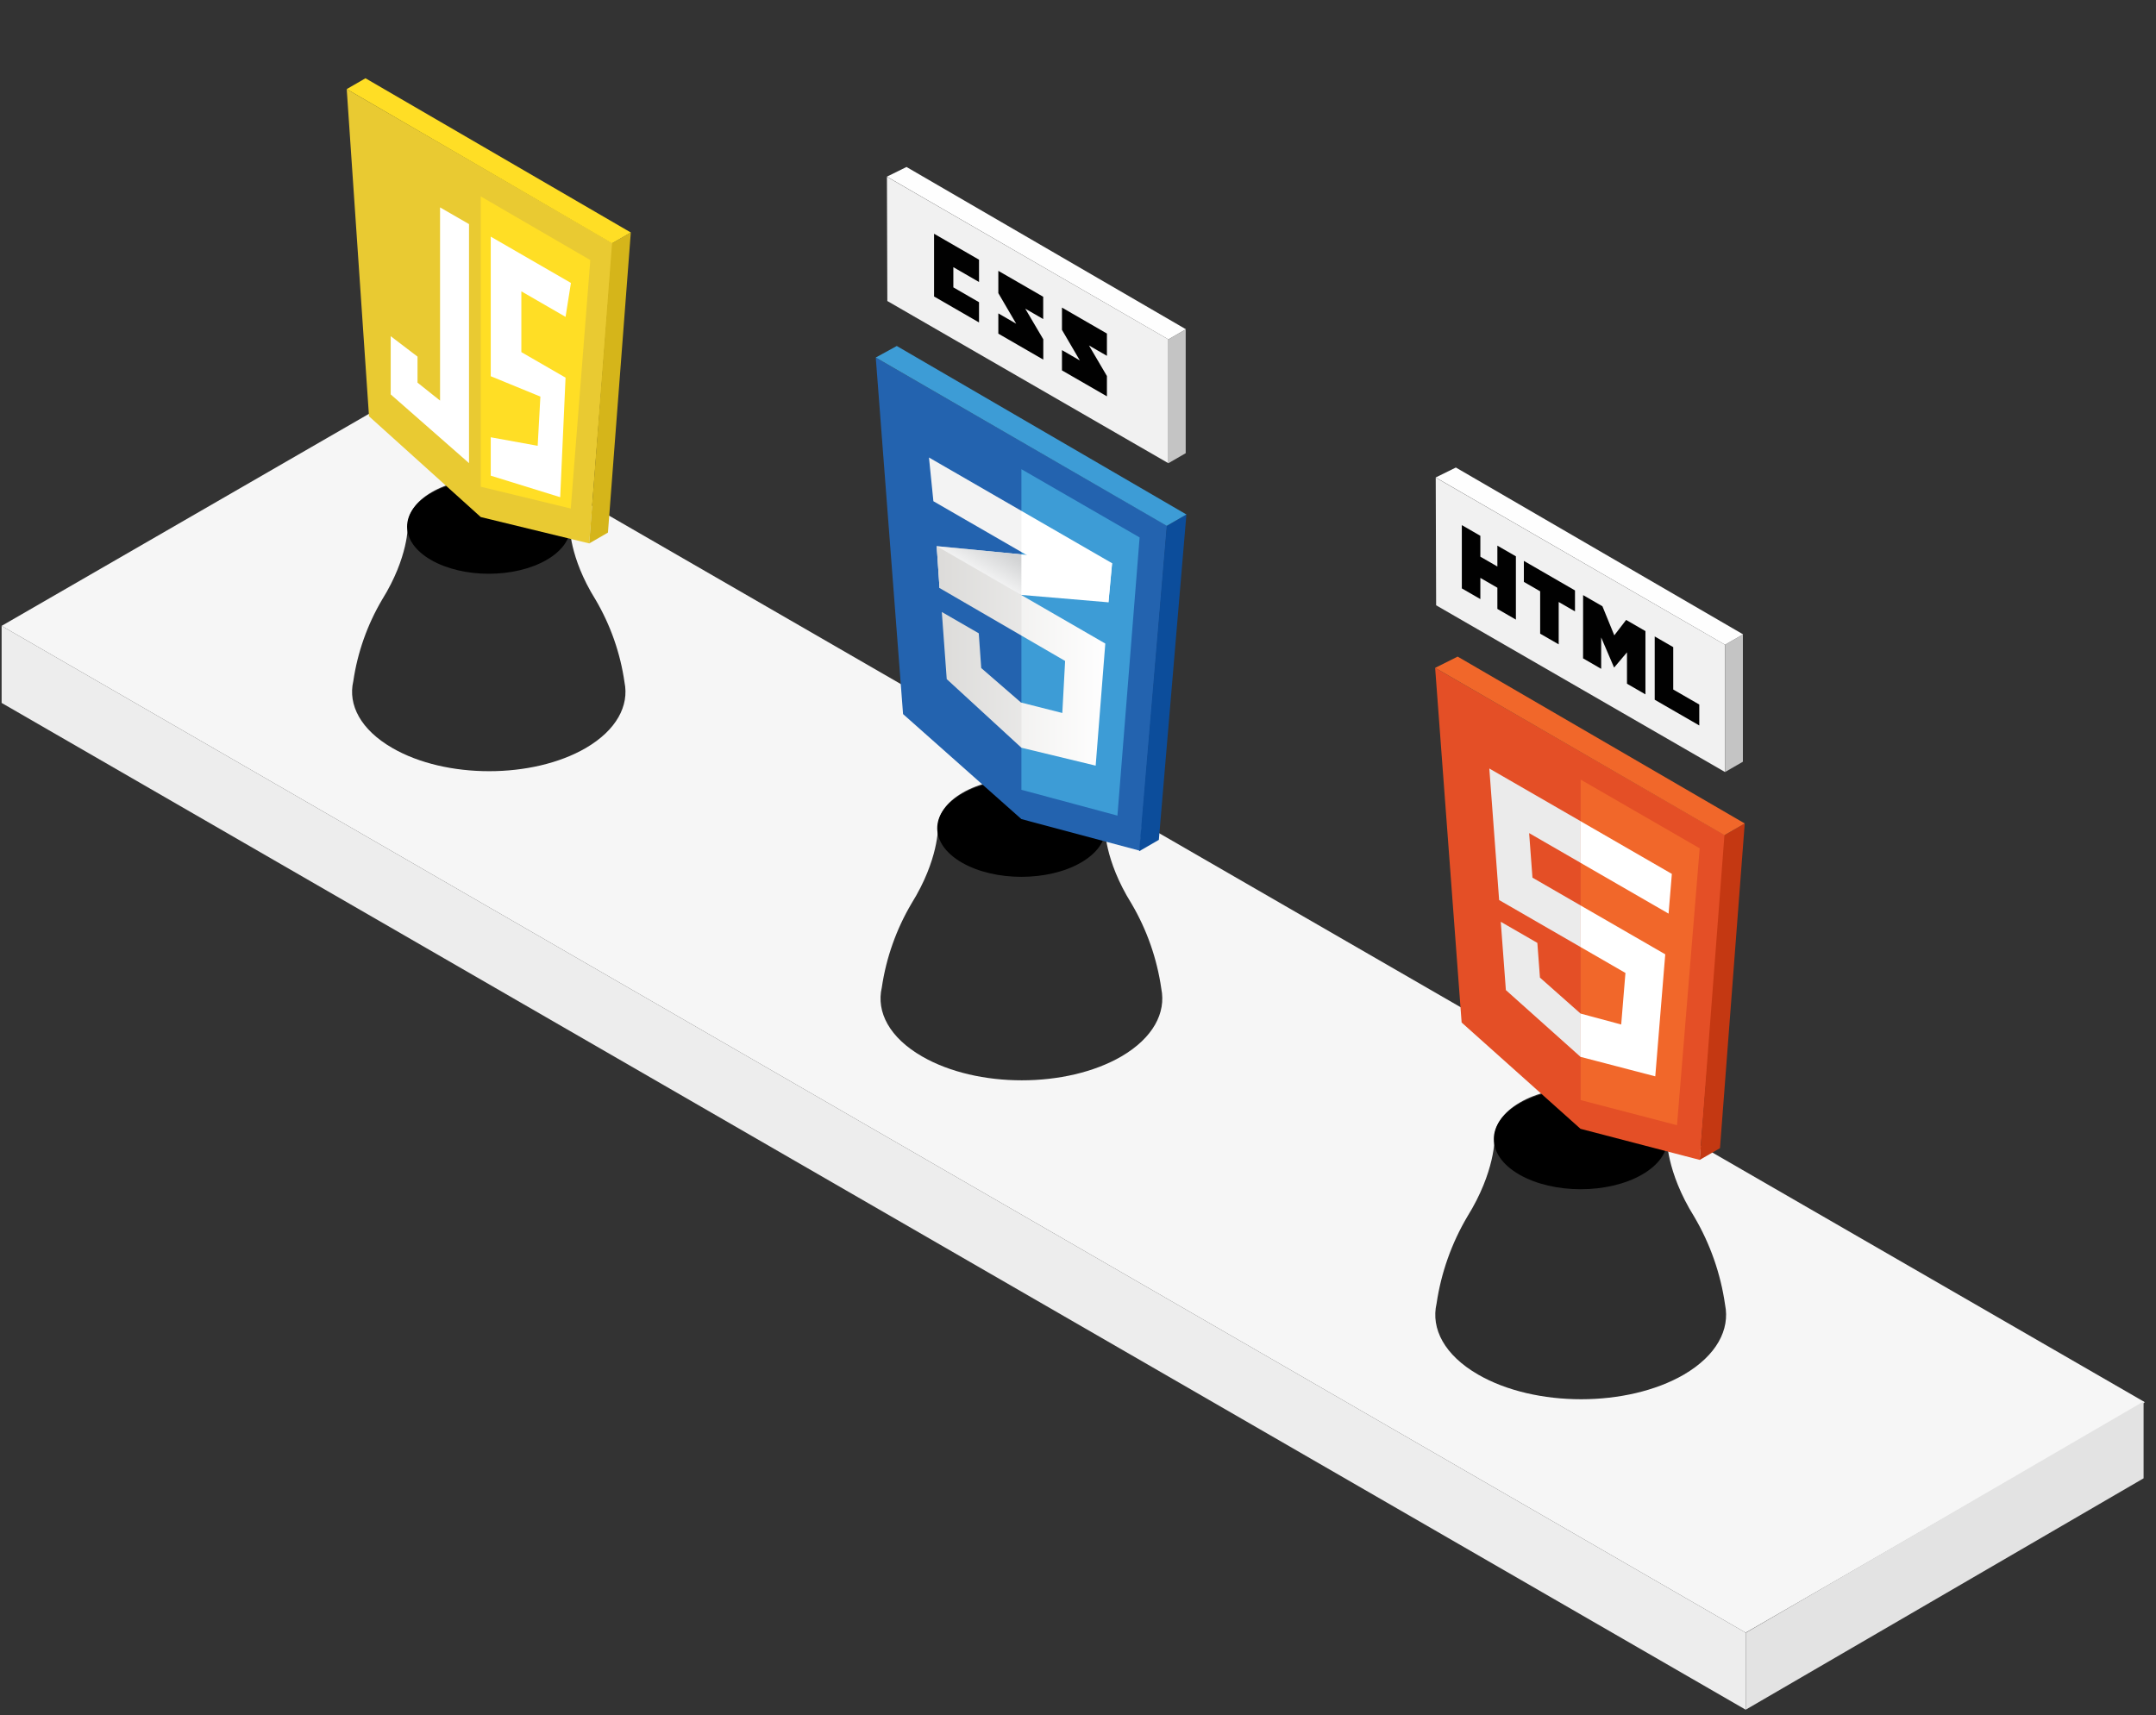 <svg width="142" height="113" viewBox="0 0 142 113" fill="none" xmlns="http://www.w3.org/2000/svg">
<rect x="0" y="0" width="142" height="113" fill="#333333" stroke="none"/>
<rect width="132.642" height="5.075" transform="matrix(0.866 0.5 -2.20305e-08 1 0.107 41.23)" fill="#EDEDED"/>
<rect width="132.642" height="30.361" transform="matrix(0.866 0.5 -0.866 0.5 26.399 26.049)" fill="#F6F6F6"/>
<path d="M114.978 107.561L141.182 92.32L141.182 97.384L114.978 112.625L114.978 107.561Z" fill="#E3E3E3"/>
<g clip-path="url(#clip0_33_2396)">
<path d="M113.618 85.947C113.325 83.899 112.634 81.928 111.583 80.146C109.727 77.167 109.781 74.949 109.781 74.949C109.781 74.117 109.22 73.285 108.117 72.627C105.895 71.346 102.291 71.346 100.103 72.627C99 73.268 98.438 74.109 98.438 74.949C98.438 74.949 98.492 77.167 96.641 80.146C95.603 81.903 94.916 83.845 94.618 85.863C94.231 87.528 95.139 89.271 97.352 90.549C101.097 92.717 107.176 92.717 110.909 90.549C113.056 89.292 113.951 87.586 113.618 85.947Z" fill="#2F2F2F"/>
<circle r="4.672" transform="matrix(0.866 -0.5 0.866 0.5 104.108 75.037)" fill="black"/>
<path d="M96.267 67.358L94.522 43.994L113.695 55.064L111.947 76.408L104.097 74.361L96.267 67.358Z" fill="#E44F26"/>
<path d="M104.108 72.469L110.453 74.122L111.946 55.882L104.108 51.357L104.108 72.469Z" fill="#F1672A"/>
<path d="M104.108 59.649L100.932 57.815L100.713 54.881L104.108 56.841L104.108 54.099L104.1 54.094L98.09 50.625L98.148 51.394L98.737 59.29L104.108 62.391L104.108 59.649Z" fill="#EBEBEB"/>
<path d="M104.108 66.769L104.098 66.767L101.425 64.399L101.254 62.113L99.955 61.363L98.845 60.723L99.181 65.222L104.097 69.62L104.108 69.623L104.108 66.769Z" fill="#EBEBEB"/>
<path d="M104.1 59.645L104.1 62.386L107.056 64.093L106.777 67.489L104.1 66.769L104.1 69.621L109.021 70.904L109.057 70.462L109.62 63.569L109.679 62.866L109.032 62.492L104.1 59.645Z" fill="white"/>
<path d="M104.1 54.096L104.1 55.798L104.1 56.831L104.1 56.838L109.89 60.181L109.898 60.185L109.945 59.597L110.056 58.27L110.113 57.568L104.1 54.096Z" fill="white"/>
<path d="M113.576 55.016L114.913 54.245L113.283 75.636L111.947 76.408L113.576 55.016Z" fill="#C43812"/>
<path d="M96.004 43.253L114.913 54.246L113.576 55.017L94.524 43.995L96.004 43.253Z" fill="#F1672A"/>
<path d="M94.561 31.461L113.614 42.473L113.614 50.857L94.588 39.874L94.561 31.461Z" fill="#F1F1F1"/>
<path d="M113.615 42.475L114.791 41.796L114.791 50.179L113.615 50.858L113.615 42.475Z" fill="#C4C4C4"/>
<path d="M95.887 30.798L114.803 41.787L113.615 42.472L94.56 31.452L95.887 30.798Z" fill="#FEFEFE"/>
<path d="M96.28 34.592L97.5 35.296L97.5 36.672L98.621 37.319L98.621 35.944L99.841 36.648L99.841 40.817L98.621 40.112L98.621 38.717L97.5 38.069L97.5 39.465L96.28 38.761L96.28 34.592Z" fill="#010101"/>
<path d="M101.439 38.952L100.366 38.332L100.366 36.949L103.733 38.894L103.733 40.276L102.66 39.656L102.66 42.447L101.439 41.743L101.439 38.952Z" fill="#010101"/>
<path d="M104.268 39.203L105.54 39.937L106.322 41.853L107.101 40.838L108.373 41.573L108.373 45.742L107.158 45.04L107.158 42.973L106.319 43.966L106.299 43.955L105.458 41.992L105.458 44.059L104.265 43.37L104.268 39.203Z" fill="#010101"/>
<path d="M108.984 41.926L110.204 42.63L110.204 45.422L111.919 46.411L111.919 47.789L108.984 46.095L108.984 41.926Z" fill="#010101"/>
</g>
<g clip-path="url(#clip1_33_2396)">
<path d="M76.487 65.131C76.203 63.147 75.534 61.238 74.515 59.511C72.717 56.625 72.769 54.476 72.769 54.476C72.769 53.669 72.225 52.863 71.157 52.226C69.004 50.984 65.513 50.984 63.392 52.226C62.324 52.847 61.779 53.661 61.779 54.476C61.779 54.476 61.832 56.625 60.038 59.511C59.032 61.213 58.366 63.095 58.078 65.051C57.703 66.663 58.582 68.353 60.727 69.59C64.355 71.691 70.246 71.691 73.862 69.59C75.942 68.373 76.809 66.72 76.487 65.131Z" fill="#2F2F2F"/>
<circle r="4.527" transform="matrix(0.866 -0.5 0.866 0.5 67.273 54.56)" fill="black"/>
<path d="M75.067 56.04L67.273 53.958L59.478 47.04L57.68 23.553L76.866 34.63L75.067 56.04Z" fill="#2363AF"/>
<path d="M67.273 30.908L67.273 52.021L67.291 52.032L73.598 53.728L75.058 35.403L67.273 30.908Z" fill="#3D9CD6"/>
<path d="M67.273 36.521L61.694 35.977L61.879 38.733L67.273 39.191L73.009 39.678L73.248 37.104L67.273 36.521Z" fill="white"/>
<path d="M61.688 35.974L61.872 38.73L67.273 39.192L67.273 36.522L61.688 35.974Z" fill="url(#paint0_linear_33_2396)"/>
<path d="M73.241 37.1L67.273 36.52L67.273 39.19L73.009 39.677L73.241 37.1Z" fill="url(#paint1_linear_33_2396)"/>
<path d="M61.695 35.978L61.88 38.735L70.151 43.54L69.967 46.968L67.244 46.278L64.626 44.006L64.464 41.719L62.031 40.315L62.355 44.736L67.273 49.256L72.164 50.436L72.798 42.394L61.695 35.978Z" fill="url(#paint2_linear_33_2396)"/>
<path opacity="0.05" d="M67.273 39.198L61.694 35.977L61.879 38.733L67.273 41.868L67.273 39.198ZM67.273 46.286L67.245 46.27L64.629 44L64.467 41.712L62.034 40.308L62.359 44.729L67.276 49.25L67.273 46.286Z" fill="#010101"/>
<path d="M61.185 30.139L73.241 37.1L73.003 39.673L61.477 33.018L61.185 30.139V30.139Z" fill="url(#paint3_linear_33_2396)"/>
<path opacity="0.05" d="M67.273 33.654L61.191 30.143L61.483 33.022L67.273 36.365L67.273 33.654Z" fill="#010101"/>
<path d="M58.416 11.645L76.95 22.357L76.95 30.513L58.442 19.829L58.416 11.645Z" fill="#F1F1F1"/>
<path d="M76.95 22.359L78.094 21.699L78.094 29.854L76.95 30.515L76.95 22.359Z" fill="#C4C4C4"/>
<path d="M59.705 11L78.106 21.689L76.95 22.356L58.415 11.636L59.705 11Z" fill="#FEFEFE"/>
<path d="M62.79 18.93L62.79 17.6L64.481 18.577L64.481 17.108L61.52 15.398L61.52 19.531L64.481 21.241L64.481 19.907L62.79 18.93ZM67.526 20.334L68.708 21.017L68.708 19.548L65.753 17.842L65.753 19.311C66.149 19.995 66.356 20.334 66.929 21.324L65.753 20.645L65.753 21.979L68.714 23.689L68.714 22.351L67.526 20.334ZM71.723 22.758L72.905 23.44L72.905 21.972L69.944 20.262L69.944 21.73C70.34 22.415 70.547 22.753 71.12 23.743L69.944 23.064L69.944 24.399L72.905 26.108L72.905 24.771L71.723 22.758Z" fill="#010101"/>
<path d="M76.846 34.638L78.14 33.89L76.325 55.325L75.031 56.073L76.846 34.638Z" fill="#0C4D9B"/>
<path d="M59.065 22.792L78.14 33.891L76.846 34.638L57.68 23.551L59.065 22.792Z" fill="#3D9CD6"/>
</g>
<g clip-path="url(#clip2_33_2396)">
<path d="M41.132 44.948C40.857 43.022 40.207 41.169 39.219 39.494C37.474 36.693 37.525 34.608 37.525 34.608C37.525 33.826 36.997 33.043 35.96 32.425C33.871 31.22 30.483 31.22 28.426 32.425C27.389 33.028 26.861 33.818 26.861 34.608C26.861 34.608 26.912 36.693 25.171 39.494C24.195 41.146 23.549 42.971 23.27 44.869C22.906 46.434 23.759 48.073 25.84 49.274C29.361 51.312 35.076 51.312 38.585 49.274C40.604 48.093 41.445 46.489 41.132 44.948Z" fill="#2F2F2F"/>
<circle r="4.393" transform="matrix(0.866 -0.5 0.866 0.5 32.192 34.69)" fill="black"/>
<path d="M24.304 27.423L22.836 5.871L40.359 16.029L38.807 35.797L31.664 34.061L24.304 27.423Z" fill="#E9CA32"/>
<path d="M31.664 32.062L31.664 12.94L38.879 17.133L37.593 33.499L31.664 32.062Z" fill="#FFDE25"/>
<path d="M30.891 14.763L28.983 13.662L28.983 26.389L27.499 25.206L27.499 23.492L25.733 22.146L25.733 25.981L30.891 30.509L30.891 14.763ZM32.322 15.589L37.603 18.638L37.249 20.874L34.338 19.192L34.338 23.196L37.249 24.877L36.896 32.752L32.322 31.335L32.322 28.806L35.413 29.367L35.591 26.125L32.322 24.784L32.322 15.589Z" fill="white"/>
<path d="M40.312 16.027L41.547 15.314L40.041 35.084L38.807 35.797L40.312 16.027Z" fill="#D5B51A"/>
<path d="M24.071 5.156L41.547 15.316L40.312 16.029L22.836 5.869L24.071 5.156Z" fill="#FFDE25"/>
</g>
<defs>
<linearGradient id="paint0_linear_33_2396" x1="64.774" y1="40.852" x2="67.079" y2="36.86" gradientUnits="userSpaceOnUse">
<stop offset="0.39" stop-color="#D2D3D4" stop-opacity="0"/>
<stop offset="1" stop-color="#D2D3D4"/>
</linearGradient>
<linearGradient id="paint1_linear_33_2396" x1="-5966.87" y1="-10784.6" x2="-5951.55" y2="-10811.1" gradientUnits="userSpaceOnUse">
<stop offset="0.39" stop-color="#D2D3D4" stop-opacity="0"/>
<stop offset="1" stop-color="#D2D3D4"/>
</linearGradient>
<linearGradient id="paint2_linear_33_2396" x1="61.997" y1="41.624" x2="73.097" y2="41.624" gradientUnits="userSpaceOnUse">
<stop stop-color="#E8E7E5"/>
<stop offset="1" stop-color="white"/>
</linearGradient>
<linearGradient id="paint3_linear_33_2396" x1="-12273.6" y1="-10696.2" x2="-12080.6" y2="-10696.2" gradientUnits="userSpaceOnUse">
<stop stop-color="#E8E7E5"/>
<stop offset="1" stop-color="white"/>
</linearGradient>
<clipPath id="clip0_33_2396">
<rect width="23.673" height="73.552" fill="white" transform="matrix(0.866 0.5 -2.20305e-08 1 94.477 18.768)"/>
</clipPath>
<clipPath id="clip1_33_2396">
<rect width="24.018" height="71.166" fill="white" transform="matrix(0.866 0.5 -2.20305e-08 1 57.542 0.207)"/>
</clipPath>
<clipPath id="clip2_33_2396">
<rect width="29.817" height="46.56" fill="white" transform="translate(22.625 4.297)"/>
</clipPath>
</defs>
</svg>
